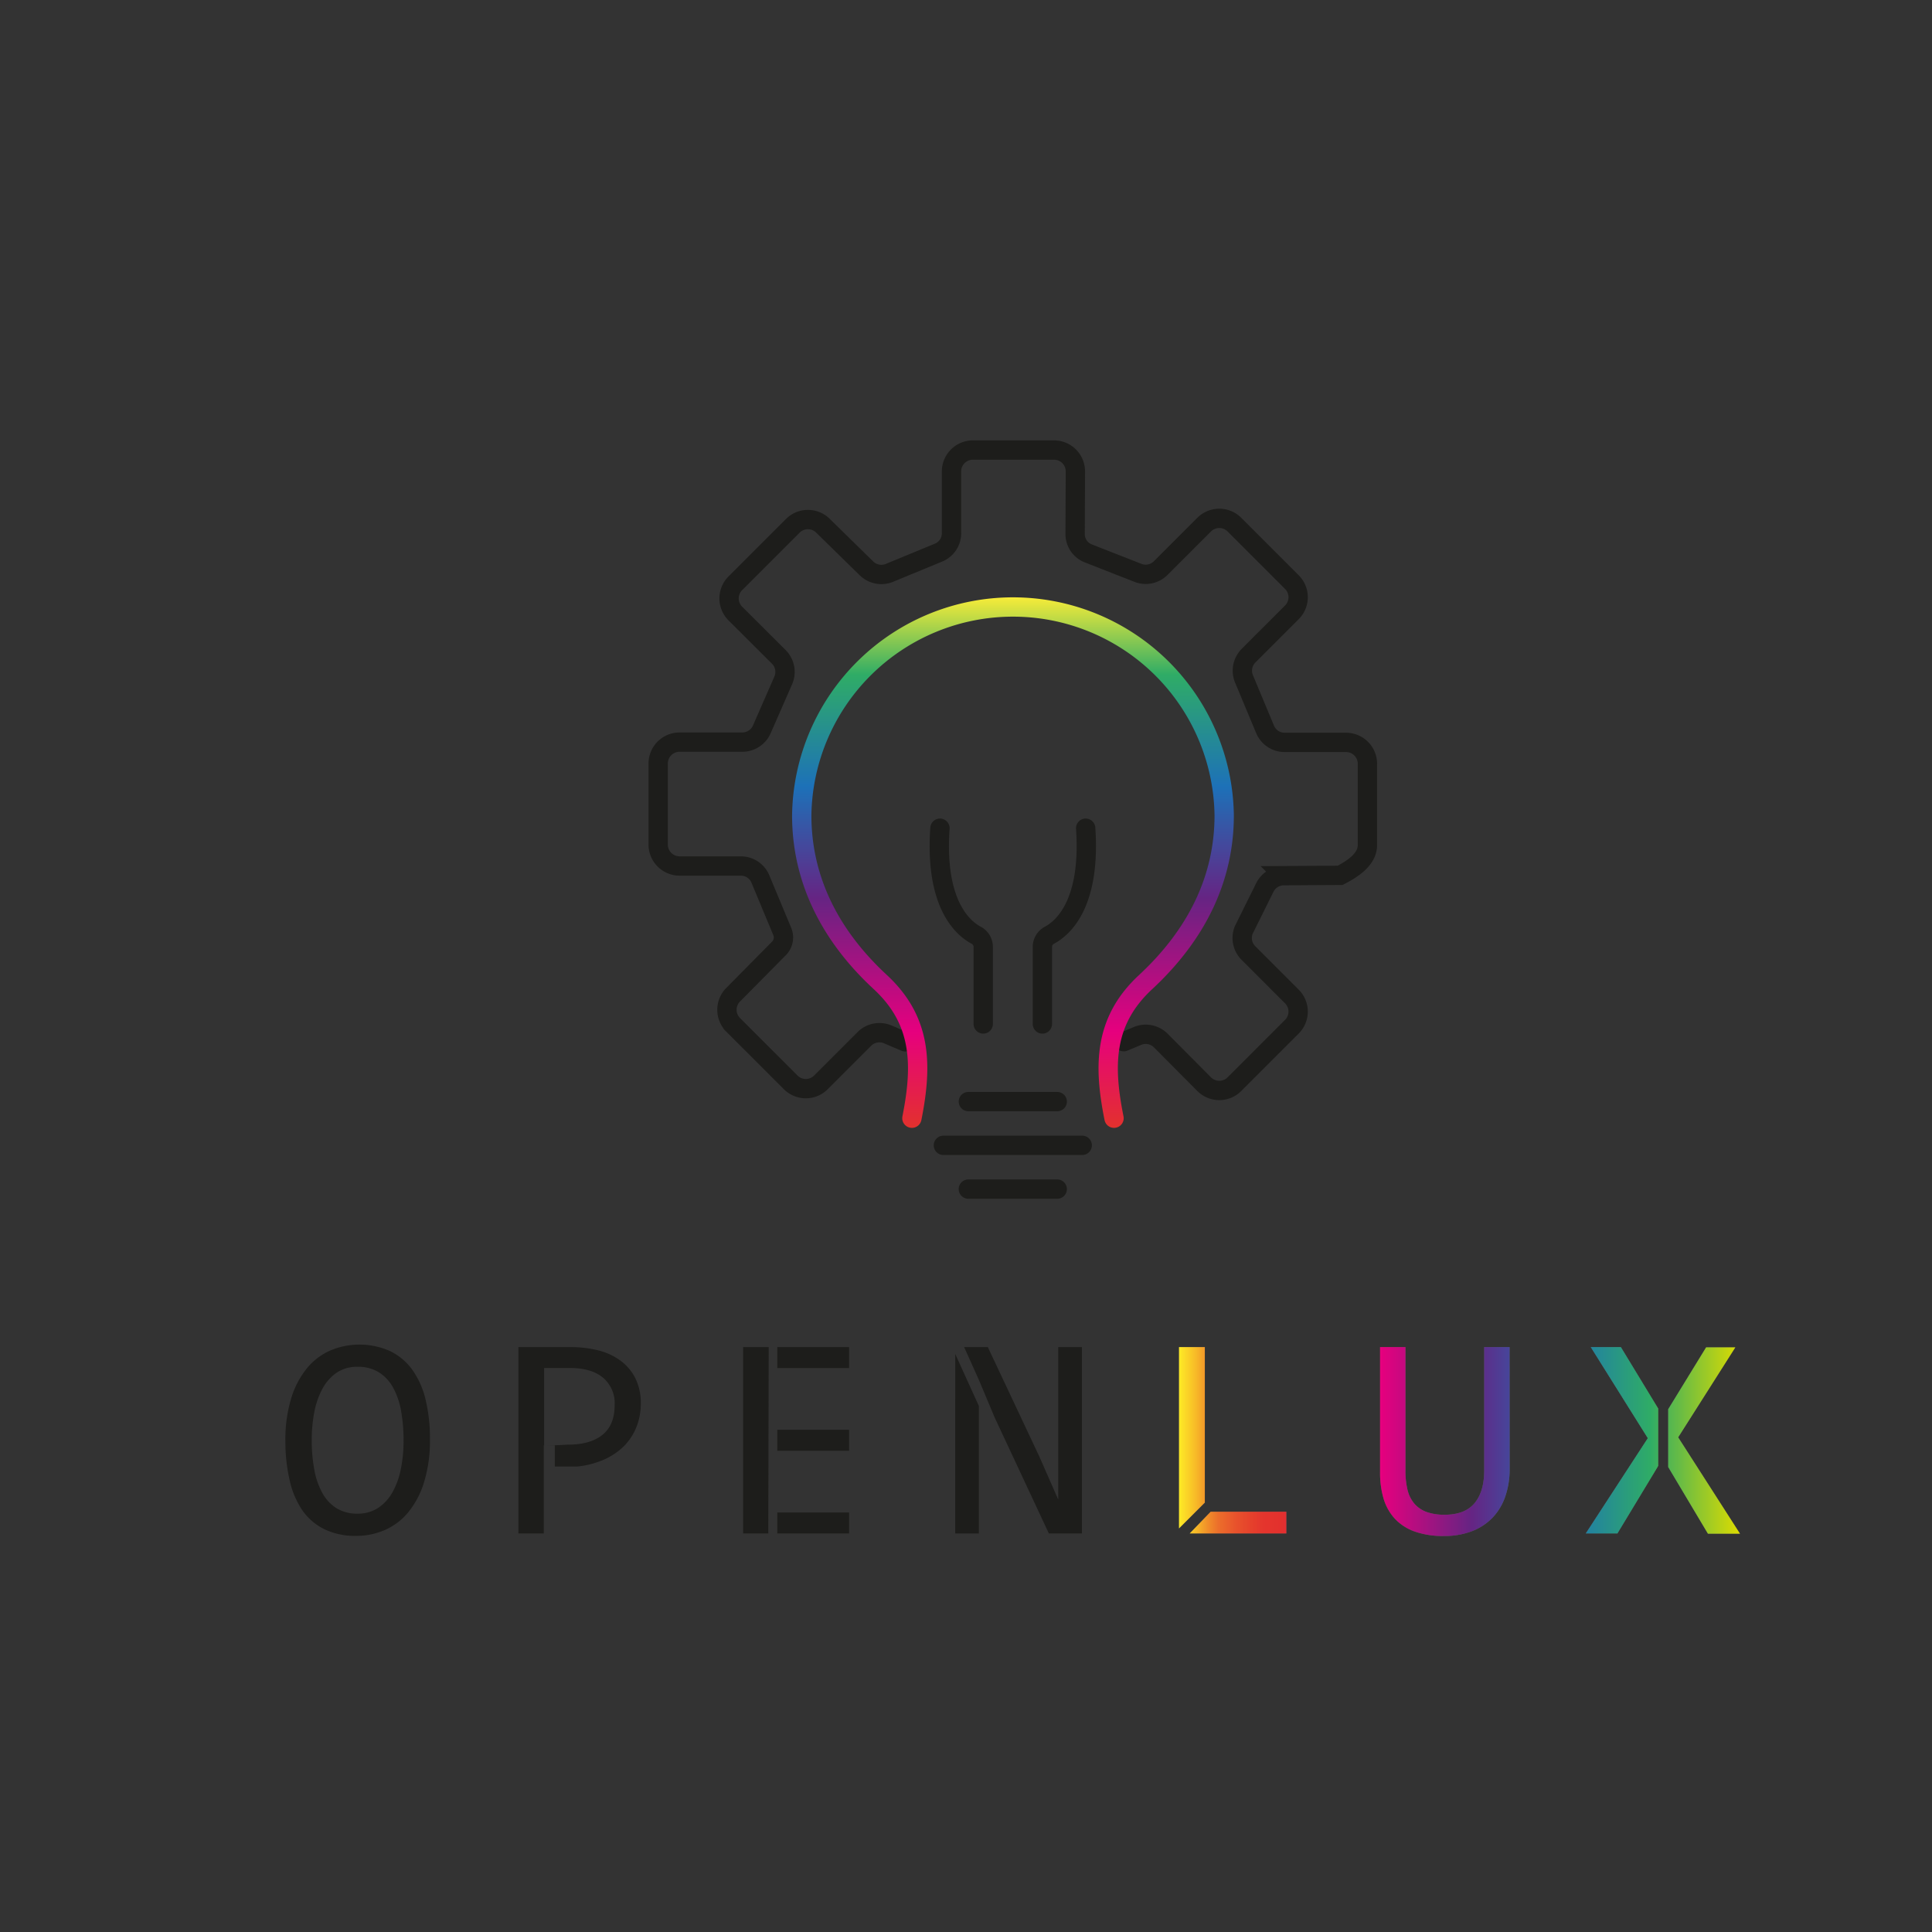 <svg id="Layer_1" data-name="Layer 1" xmlns="http://www.w3.org/2000/svg" viewBox="0 0 500 500"><rect x="0" y="0" width="500" height="500" fill="#333333" stroke="none"/><defs><linearGradient id="New_Gradient_Swatch_1" x1="305.16" y1="359.07" x2="450.37" y2="359.07" gradientTransform="translate(0 14)" gradientUnits="userSpaceOnUse"><stop offset="0" stop-color="#ffef26"/><stop offset="0" stop-color="#feeb26"/><stop offset=".03" stop-color="#f7ba28"/><stop offset=".05" stop-color="#f19029"/><stop offset=".07" stop-color="#ec6e2b"/><stop offset=".1" stop-color="#e8532c"/><stop offset=".13" stop-color="#e5402c"/><stop offset=".15" stop-color="#e4352d"/><stop offset=".18" stop-color="#e3312d"/><stop offset=".36" stop-color="#e6007e"/><stop offset=".52" stop-color="#662483"/><stop offset=".68" stop-color="#1d71b8"/><stop offset=".84" stop-color="#2fac66"/><stop offset="1" stop-color="#dedc00"/></linearGradient><linearGradient id="linear-gradient" x1="2360.92" y1="291.89" x2="2360.92" y2="153.86" gradientTransform="matrix(-1 0 0 1 2623.03 0)" gradientUnits="userSpaceOnUse"><stop offset="0" stop-color="#e3312d"/><stop offset=".18" stop-color="#e6007e"/><stop offset=".43" stop-color="#662483"/><stop offset=".64" stop-color="#1d71b8"/><stop offset=".85" stop-color="#2fac66"/><stop offset="1" stop-color="#ffee37"/></linearGradient><style>.cls-1{fill:#575756}.cls-2{fill:url(#New_Gradient_Swatch_1)}.cls-3{fill:#1d1d1b}.cls-4{fill:none;stroke-linecap:round;stroke-miterlimit:10;stroke-width:5px;stroke:#1d1d1b}</style></defs><path class="cls-1" d="M313.35 391.24h19.55v5.61h-25l5.42-5.61m-1.51-2.37l-6.68 6.68v-46.92h6.68v40.24M390.7 380.06a21.77 21.77 0 01-1.13 7.21 14.92 14.92 0 01-3.3 5.5 14.69 14.69 0 01-5.33 3.5 19.64 19.64 0 01-7.25 1.24 21.71 21.71 0 01-7.64-1.18 13 13 0 01-5.11-3.34 13.34 13.34 0 01-2.88-5.18 23.66 23.66 0 01-.9-6.75v-32.43h6.57v31.91a21.07 21.07 0 00.53 5 8.66 8.66 0 001.74 3.56 7.63 7.63 0 003.15 2.18 13.42 13.42 0 004.74.73q5.23 0 7.73-3t2.49-8.52v-31.86h6.57zM429 379.62l-10.41 17.23h-8.19l16.05-24.65-14.76-23.57h7.79l9.66 15.9v14.78m2.59.39v-15l9.81-16h7.56l-14.79 23.28 16 24.94h-8.3l-10.26-17.22"/><path class="cls-2" d="M313.35 391.24h19.55v5.61h-25l5.42-5.61m-1.51-2.37l-6.68 6.68v-46.92h6.68v40.24M390.7 380.06a21.77 21.77 0 01-1.13 7.21 14.92 14.92 0 01-3.3 5.5 14.69 14.69 0 01-5.33 3.5 19.64 19.64 0 01-7.25 1.24 21.71 21.71 0 01-7.64-1.18 13 13 0 01-5.11-3.34 13.34 13.34 0 01-2.88-5.18 23.66 23.66 0 01-.9-6.75v-32.43h6.57v31.91a21.07 21.07 0 00.53 5 8.66 8.66 0 001.74 3.56 7.63 7.63 0 003.15 2.18 13.42 13.42 0 004.74.73q5.23 0 7.73-3t2.49-8.52v-31.86h6.57zM429 379.62l-10.41 17.23h-8.19l16.05-24.65-14.76-23.57h7.79l9.66 15.9v14.78m2.59.39v-15l9.81-16h7.56l-14.79 23.28 16 24.94h-8.3l-10.26-17.22"/><path class="cls-3" d="M111.27 372.42a36.56 36.56 0 01-1.54 11.22 22.71 22.71 0 01-4.13 7.8 16.4 16.4 0 01-6.08 4.56 18.62 18.62 0 01-7.36 1.49 18.31 18.31 0 01-8.1-1.68 15 15 0 01-5.72-4.81 22.24 22.24 0 01-3.34-7.75A44.06 44.06 0 0173.86 373a36.68 36.68 0 011.51-11.15 22.87 22.87 0 014.11-7.8 16.39 16.39 0 016.07-4.57 19.44 19.44 0 0115.44.2 15.44 15.44 0 015.74 4.85 22.06 22.06 0 013.41 7.69 42.63 42.63 0 011.13 10.2zm-6.83.48a43.19 43.19 0 00-.64-7.76 19.52 19.52 0 00-2.09-6.07 10.71 10.71 0 00-3.71-3.95 10.26 10.26 0 00-5.48-1.4 9.42 9.42 0 00-5.33 1.49 11.74 11.74 0 00-3.67 4.06 20.65 20.65 0 00-2.14 6 37.29 37.29 0 00-.7 7.33 41.61 41.61 0 00.67 7.8 19.56 19.56 0 002.08 6 10.71 10.71 0 003.67 3.93 10.1 10.1 0 005.42 1.4 9.48 9.48 0 005.35-1.49 11.74 11.74 0 003.71-4.06 20.41 20.41 0 002.16-6 36.36 36.36 0 00.7-7.28zM140.73 374.05v22.8h-6.57v-48.22h13.58a29.09 29.09 0 016.86.79 16.56 16.56 0 015.77 2.56 13 13 0 014 4.58 14.53 14.53 0 011.47 6.82 16.43 16.43 0 01-1.1 5.85 14.69 14.69 0 01-3.43 5.19 17.38 17.38 0 01-5.94 3.7 22.63 22.63 0 01-6 1.42h-5.79V374m3.33-.12c3.89 0 6.88-.84 9-2.54s3.16-4.27 3.16-7.71a8.64 8.64 0 00-3.05-7.12q-3-2.47-8.5-2.47h-6.71v20h2.79M198.83 396.85h-6.51v-48.22h6.62zM253.33 357.11l-3.81-8.48h6.13m-2.32 15.23v33h-6.12V350.4m8.44-1.77l13.4 28.48 4.83 11v-39.48H280v48.22h-8.56l-14.05-30.07-4.06-9.67M201.16 370.03h18.58v5.42h-18.58zM201.16 391.43h18.58v5.42h-18.58zM201.16 348.63h18.58v5.42h-18.58z"/><path class="cls-4" d="M234.25 269.62l-4.55-1.94a5.49 5.49 0 00-6 1.19l-11.25 11.25a5.53 5.53 0 01-7.82 0l-14.88-14.88a5.53 5.53 0 010-7.82l11.87-12a4 4 0 00.84-4.32l-5.67-13.61a5.47 5.47 0 00-5.05-3.37h-15.87a5.54 5.54 0 01-5.53-5.53v-21a5.53 5.53 0 015.53-5.53h16.23a5.51 5.51 0 005.06-3.31l5.58-12.75a5.49 5.49 0 00-1.19-6l-11.25-11.22a5.53 5.53 0 010-7.82l14.88-14.88a5.53 5.53 0 017.82 0l11.23 11a5.5 5.5 0 006 1.16l12.7-5.24a5.39 5.39 0 003.32-5v-16a5.54 5.54 0 015.53-5.53h21a5.53 5.53 0 015.53 5.53l-.07 16.21a5.35 5.35 0 003.39 5l12.76 5a5.49 5.49 0 006-1.19l11.25-11.25a5.53 5.53 0 017.82 0l14.88 14.88a5.53 5.53 0 010 7.82l-11.21 11.21a5.52 5.52 0 00-1.19 6l5.46 13.08a5.47 5.47 0 005.05 3.37h15.91a5.54 5.54 0 015.53 5.53v21c0 3.06-2.48 5.53-7.07 7.88l-14.57.08a5.52 5.52 0 00-4.92 3.07l-5.43 10.95a5.49 5.49 0 001.19 6l11.25 11.25a5.53 5.53 0 010 7.82l-14.88 14.88a5.53 5.53 0 01-7.82 0l-11.22-11.29a5.5 5.5 0 00-6-1.21l-3.6 1.5M244.15 296.41h35.93M250.61 307.74h23"/><path class="cls-4" d="M254.46 265v-19.95a3.41 3.41 0 00-1.8-3c-3.5-1.86-10.76-8.1-9.4-27.71M269.77 265v-19.95a3.41 3.41 0 011.8-3c3.5-1.86 10.75-8.1 9.4-27.71"/><path d="M236 289.39c2.77-13.94 2.52-25.32-8.19-35.24-13.06-12.08-20.32-26.62-20.32-43.13a54.67 54.67 0 01109.33 0c0 16.51-7.26 31-20.32 43.13-10.71 9.92-11 21.3-8.19 35.24" stroke="url(#linear-gradient)" fill="none" stroke-linecap="round" stroke-miterlimit="10" stroke-width="5"/><path class="cls-4" d="M250.61 285.09h23"/></svg>